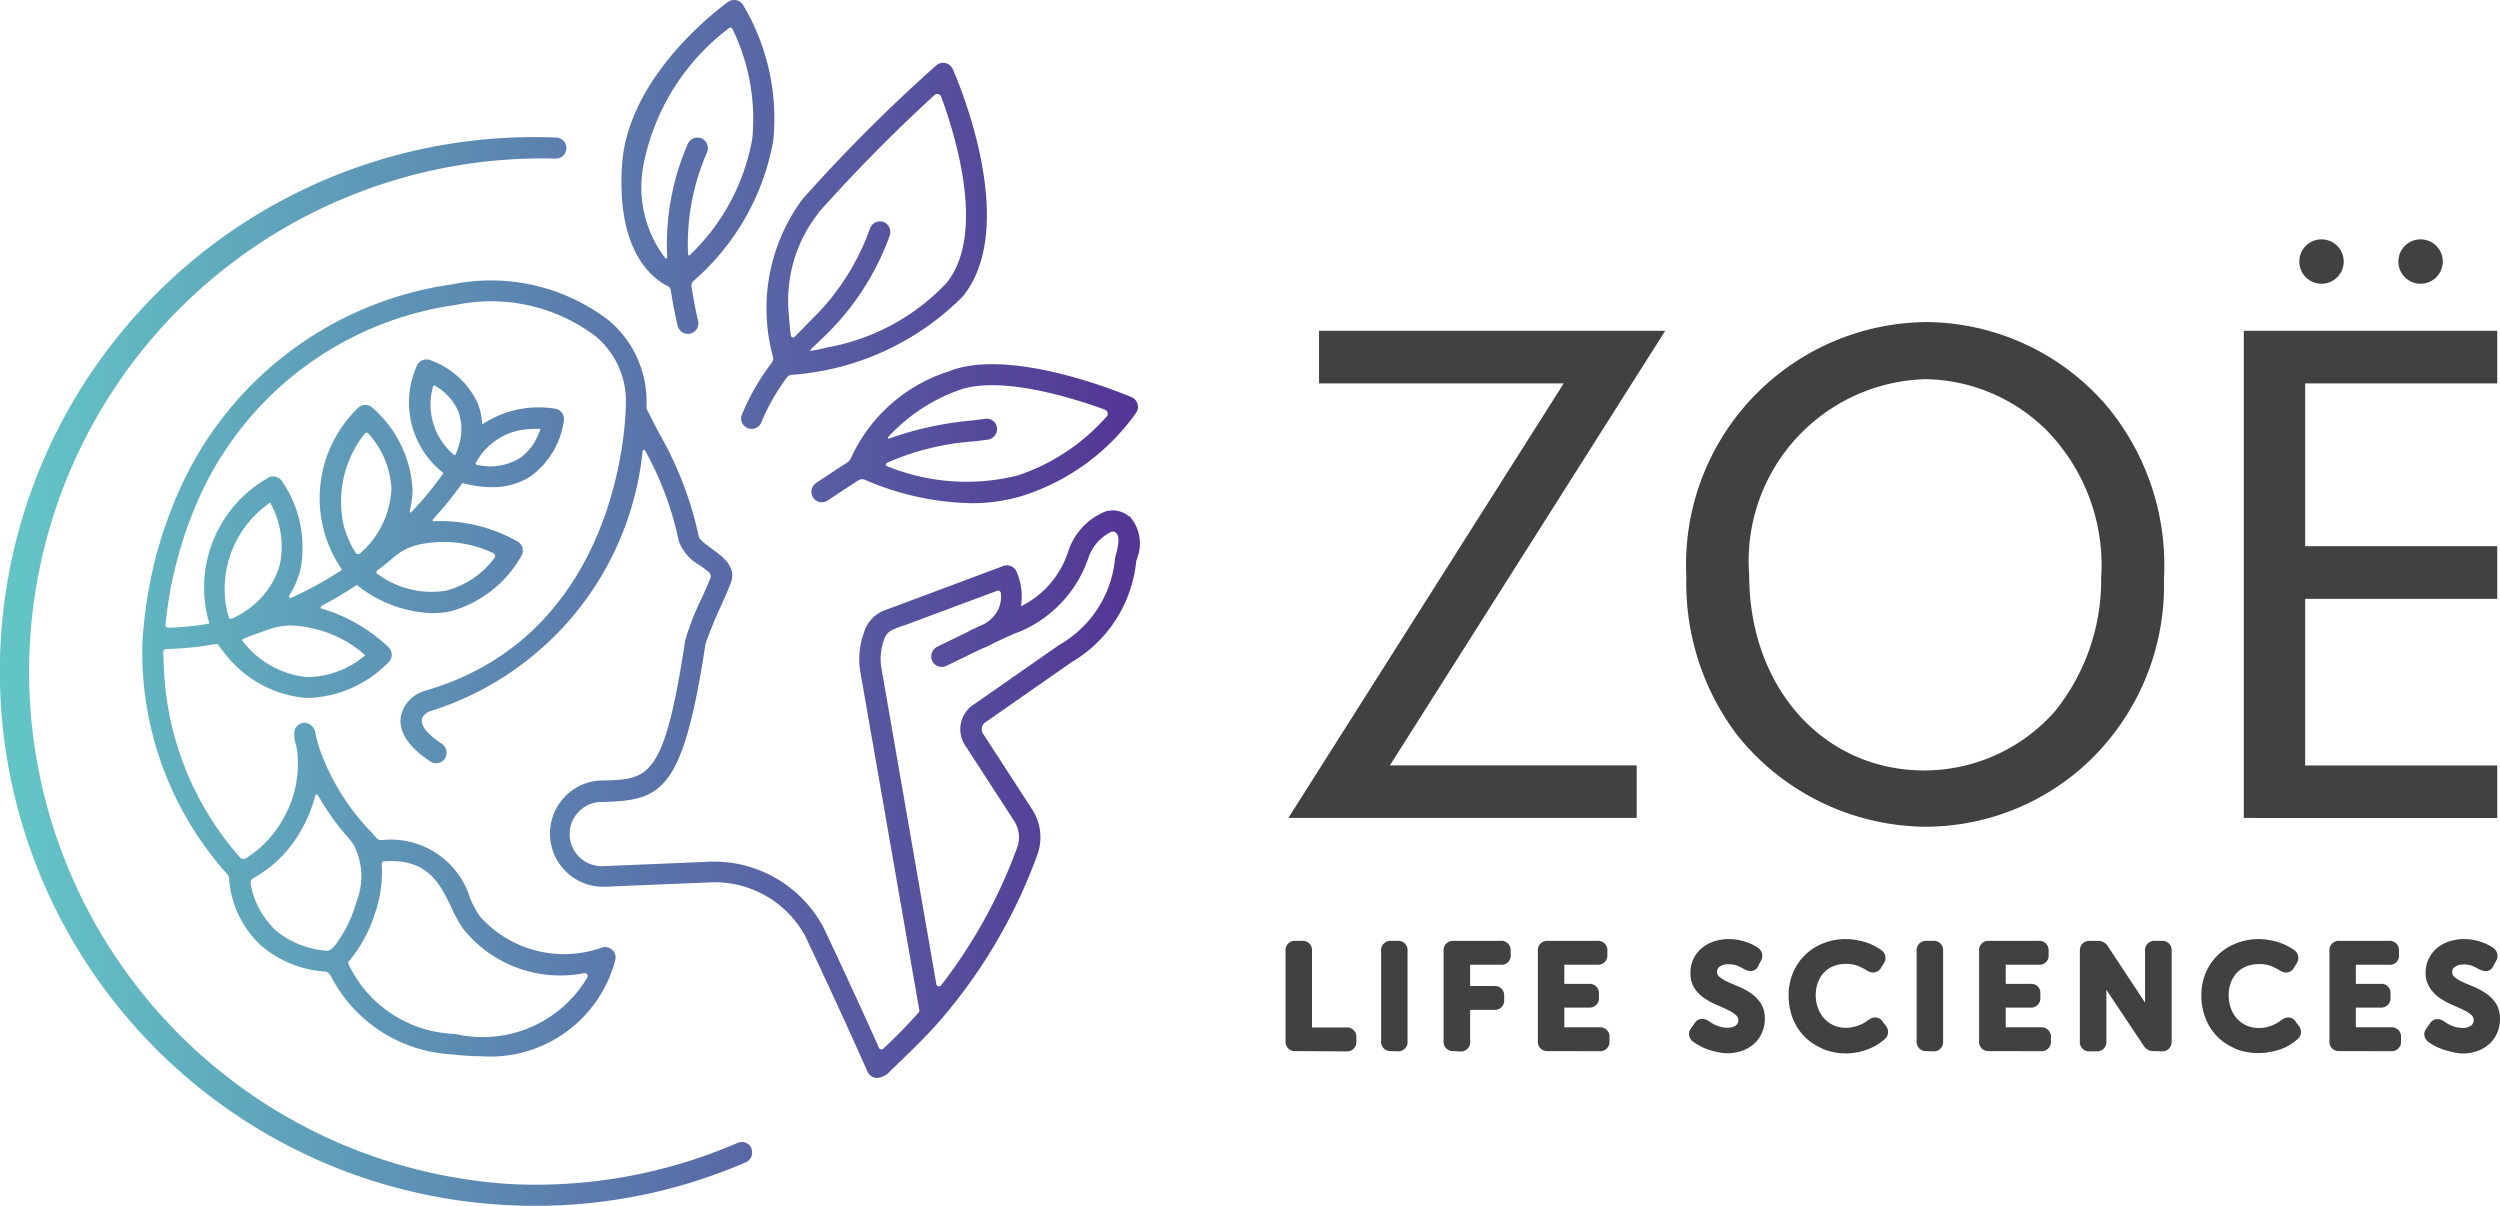 <svg xmlns="http://www.w3.org/2000/svg" xmlns:xlink="http://www.w3.org/1999/xlink" width="55.522" height="26.78" viewBox="0 0 55.522 26.78"><defs><linearGradient id="azoe" y1="0.5" x2="1" y2="0.5" gradientUnits="objectBoundingBox"><stop offset="0.024" stop-color="#63c4c6"/><stop offset="1" stop-color="#533494"/></linearGradient></defs><g transform="translate(4426.004 -14849)"><path d="M9.974,11.012a5.581,5.581,0,0,1-1.135-3.52,5.383,5.383,0,0,1,5.352-5.66A5.322,5.322,0,0,1,18.181,3.7,5.532,5.532,0,0,1,19.446,7.54a5.408,5.408,0,0,1-1.833,4.2,5.287,5.287,0,0,1-3.454,1.3A5.411,5.411,0,0,1,9.974,11.012Zm.26-3.569c0,2.515,1.654,4.347,3.892,4.347a3.878,3.878,0,0,0,2.887-1.3,4.642,4.642,0,0,0,1.038-2.968,4.285,4.285,0,0,0-1.233-3.308A3.9,3.9,0,0,0,14.159,3.1,4.038,4.038,0,0,0,10.234,7.443ZM0,12.845,6.115,3.194H.681V2.026H8.369L2.255,11.677H7.736v1.168Zm21.219,0V2.026h5.629V3.194H22.582V6.81h4.266V7.979H22.582v3.7h4.266v1.167ZM24.652.483a.493.493,0,0,1,.986.01.493.493,0,0,1-.986-.01Zm-2.2,0a.493.493,0,0,1,.986.01.493.493,0,0,1-.986-.01Z" transform="translate(-4397.391 14854.321)" fill="#424142"/><path d="M25.88,2.5a1.487,1.487,0,0,1-.212-.063A1.265,1.265,0,0,1,25.5,2.36a1.028,1.028,0,0,1-.12-.078l-.006,0a.276.276,0,0,1-.076-.116.2.2,0,0,1,.047-.189l.068-.1a.208.208,0,0,1,.145-.1.257.257,0,0,1,.158.042l0,0,.073.048a.564.564,0,0,0,.088.048A1.138,1.138,0,0,0,26,1.956a.517.517,0,0,0,.132.016.308.308,0,0,0,.2-.053.154.154,0,0,0,.007-.231.766.766,0,0,0-.176-.114q-.116-.057-.251-.113a1.592,1.592,0,0,1-.27-.147.81.81,0,0,1-.221-.221A.6.6,0,0,1,25.32.749a.712.712,0,0,1,.068-.311A.72.72,0,0,1,25.573.2a.817.817,0,0,1,.271-.149A1.046,1.046,0,0,1,26.175,0a1.124,1.124,0,0,1,.208.019,1.28,1.28,0,0,1,.178.047,1.03,1.03,0,0,1,.147.061.787.787,0,0,1,.106.063.215.215,0,0,1,.068.3l-.058.105a.179.179,0,0,1-.161.117.311.311,0,0,1-.139-.035l-.005,0a1.463,1.463,0,0,0-.156-.079.484.484,0,0,0-.194-.034.323.323,0,0,0-.2.053.132.132,0,0,0-.059.115.133.133,0,0,0,.049.107.707.707,0,0,0,.176.11c.079.037.164.073.252.109a1.559,1.559,0,0,1,.271.145.816.816,0,0,1,.221.223.617.617,0,0,1,.093.347.76.76,0,0,1-.058.3.713.713,0,0,1-.168.246.8.8,0,0,1-.265.163.992.992,0,0,1-.35.059A1.179,1.179,0,0,1,25.88,2.5Zm-4.794-.072a1.225,1.225,0,0,1-.4-.27,1.19,1.19,0,0,1-.257-.407,1.391,1.391,0,0,1-.09-.5,1.3,1.3,0,0,1,.094-.493A1.193,1.193,0,0,1,21.1.1,1.313,1.313,0,0,1,21.6,0a1.368,1.368,0,0,1,.273.026A1.463,1.463,0,0,1,22.1.087a1.082,1.082,0,0,1,.177.08A1.342,1.342,0,0,1,22.4.244a.213.213,0,0,1,.049.306l-.057.093a.2.2,0,0,1-.17.1A.257.257,0,0,1,22.086.7a1.351,1.351,0,0,0-.194-.1A.7.7,0,0,0,21.62.556a.723.723,0,0,0-.293.055.6.6,0,0,0-.208.148.665.665,0,0,0-.129.22.813.813,0,0,0-.044.27.856.856,0,0,0,.046.279.7.7,0,0,0,.132.23.644.644,0,0,0,.211.158.673.673,0,0,0,.287.059.693.693,0,0,0,.16-.018.989.989,0,0,0,.143-.046.783.783,0,0,0,.113-.057c.034-.023.064-.042.088-.06a.244.244,0,0,1,.145-.054.2.2,0,0,1,.167.1l.062.084a.209.209,0,0,1-.032.306,1.606,1.606,0,0,1-.132.1,1.216,1.216,0,0,1-.191.1A1.444,1.444,0,0,1,21.9,2.5a1.4,1.4,0,0,1-.3.031A1.343,1.343,0,0,1,21.086,2.433Zm-9.168,0a1.219,1.219,0,0,1-.4-.27,1.19,1.19,0,0,1-.256-.407,1.391,1.391,0,0,1-.089-.5,1.317,1.317,0,0,1,.093-.493A1.2,1.2,0,0,1,11.926.1a1.319,1.319,0,0,1,.509-.1,1.355,1.355,0,0,1,.273.026,1.447,1.447,0,0,1,.223.061,1.071,1.071,0,0,1,.176.08,1.343,1.343,0,0,1,.123.076A.213.213,0,0,1,13.28.55l-.058.093a.2.2,0,0,1-.17.1A.26.26,0,0,1,12.917.7a1.3,1.3,0,0,0-.194-.1.693.693,0,0,0-.273-.049.719.719,0,0,0-.293.055.609.609,0,0,0-.209.148.648.648,0,0,0-.128.22.813.813,0,0,0-.045.27.856.856,0,0,0,.047.279.688.688,0,0,0,.132.23.65.65,0,0,0,.211.158.677.677,0,0,0,.288.059.685.685,0,0,0,.159-.018,1,1,0,0,0,.144-.046.772.772,0,0,0,.112-.057c.034-.022.064-.042.088-.06A.248.248,0,0,1,13.1,1.74a.2.2,0,0,1,.167.1l.063.085a.21.21,0,0,1-.032.306,1.634,1.634,0,0,1-.133.1,1.246,1.246,0,0,1-.19.1,1.483,1.483,0,0,1-.243.077,1.4,1.4,0,0,1-.3.031A1.34,1.34,0,0,1,11.918,2.433ZM9.553,2.5a1.523,1.523,0,0,1-.212-.063,1.251,1.251,0,0,1-.17-.082.975.975,0,0,1-.121-.078l-.005,0a.278.278,0,0,1-.077-.116.2.2,0,0,1,.047-.189l.068-.1a.208.208,0,0,1,.145-.1.256.256,0,0,1,.158.042l.005,0,.072.048a.608.608,0,0,0,.088.048.977.977,0,0,0,.12.041.507.507,0,0,0,.132.016A.305.305,0,0,0,10,1.919a.141.141,0,0,0,.057-.118A.142.142,0,0,0,10,1.688a.747.747,0,0,0-.176-.114c-.076-.038-.161-.076-.251-.113a1.592,1.592,0,0,1-.27-.147.794.794,0,0,1-.22-.221A.6.6,0,0,1,8.993.749.7.7,0,0,1,9.246.2.808.808,0,0,1,9.517.051,1.038,1.038,0,0,1,9.848,0a1.114,1.114,0,0,1,.207.019,1.294,1.294,0,0,1,.179.047,1.125,1.125,0,0,1,.147.061.921.921,0,0,1,.106.063.215.215,0,0,1,.067.3L10.5.593a.18.18,0,0,1-.162.117A.311.311,0,0,1,10.2.675l0,0a1.467,1.467,0,0,0-.156-.079A.49.49,0,0,0,9.842.559a.326.326,0,0,0-.2.053.133.133,0,0,0-.058.115.135.135,0,0,0,.048.107.714.714,0,0,0,.176.11c.079.037.164.074.251.109a1.559,1.559,0,0,1,.271.145.816.816,0,0,1,.221.223.618.618,0,0,1,.094.347.761.761,0,0,1-.059.3.713.713,0,0,1-.168.246.787.787,0,0,1-.265.163.992.992,0,0,1-.35.059A1.179,1.179,0,0,1,9.553,2.5Zm13.853-.012a.206.206,0,0,1-.221-.224V.262a.205.205,0,0,1,.221-.223h1.1a.207.207,0,0,1,.223.222V.35A.2.2,0,0,1,24.5.569h-.729V.995h.546a.2.2,0,0,1,.223.219V1.3a.207.207,0,0,1-.223.222h-.546v.437h.78a.206.206,0,0,1,.223.22v.089a.207.207,0,0,1-.223.222Zm-4.123,0a.251.251,0,0,1-.233-.133L18.24,1.142a.106.106,0,0,1-.01-.017V2.269a.206.206,0,0,1-.22.224h-.148a.206.206,0,0,1-.221-.224V.262A.224.224,0,0,1,17.7.1a.218.218,0,0,1,.162-.06h.173a.253.253,0,0,1,.237.133l.806,1.221.011.016V.262a.207.207,0,0,1,.223-.223h.144a.208.208,0,0,1,.224.223V2.269a.208.208,0,0,1-.224.224Zm-3.659,0a.205.205,0,0,1-.22-.224V.262a.205.205,0,0,1,.22-.223h1.1a.207.207,0,0,1,.223.222V.35a.2.2,0,0,1-.223.219h-.729V.995h.546a.2.2,0,0,1,.223.219V1.3a.207.207,0,0,1-.223.222h-.546v.437h.78a.206.206,0,0,1,.223.22v.089a.207.207,0,0,1-.223.222Zm-1.388,0a.206.206,0,0,1-.22-.224V.262a.206.206,0,0,1,.22-.223h.148a.206.206,0,0,1,.22.223V2.269a.206.206,0,0,1-.22.224Zm-8.412,0a.206.206,0,0,1-.22-.224V.262a.206.206,0,0,1,.22-.223h1.1a.207.207,0,0,1,.224.222V.35A.205.205,0,0,1,6.92.569H6.192V.995h.545a.206.206,0,0,1,.224.219V1.3a.208.208,0,0,1-.224.222H6.192v.437h.779a.206.206,0,0,1,.224.22v.089a.208.208,0,0,1-.224.222Zm-2.093,0a.206.206,0,0,1-.22-.224V.262A.206.206,0,0,1,3.73.039H4.773A.207.207,0,0,1,5,.261V.35a.2.2,0,0,1-.223.219H4.1v.473h.533a.205.205,0,0,1,.223.22V1.35a.206.206,0,0,1-.223.222H4.1v.7a.206.206,0,0,1-.22.224Zm-1.388,0a.206.206,0,0,1-.22-.224V.262a.206.206,0,0,1,.22-.223H2.49a.206.206,0,0,1,.22.223V2.269a.206.206,0,0,1-.22.224Zm-2.122,0A.206.206,0,0,1,0,2.269V.262A.206.206,0,0,1,.221.039H.368a.205.205,0,0,1,.22.224v1.7h.761a.206.206,0,0,1,.224.22v.089a.207.207,0,0,1-.224.222Z" transform="translate(-4397.454 14869.856)" fill="#424142"/><path d="M17.168,7.928a.157.157,0,0,1-.029.129,5.072,5.072,0,0,0-.674,1.181A.234.234,0,0,0,16.9,9.4a4.71,4.71,0,0,1,.572-1.012.158.158,0,0,1,.112-.064,5.949,5.949,0,0,0,3.8-1.742c1.293-1.6-.162-4.909-.225-5.049a.234.234,0,0,0-.366-.081,36.143,36.143,0,0,0-2.97,2.97,4.078,4.078,0,0,0-.655,3.506Zm1.005-3.2a36.576,36.576,0,0,1,2.579-2.615.093.093,0,0,1,.151.037c.337.916.985,3.063.118,4.135a4.8,4.8,0,0,1-2.662,1.433,2.257,2.257,0,0,1-.367.073c-.015-.019.195-.2.265-.271a5.884,5.884,0,0,0,1.5-2.28.242.242,0,0,0-.1-.294.234.234,0,0,0-.334.125,5.3,5.3,0,0,1-1.325,2.051c-.064.067-.247.254-.348.357a.05.05,0,0,1-.085-.028c-.019-.133-.035-.284-.044-.446a3.141,3.141,0,0,1,.658-2.276Zm.716,5.458a.158.158,0,0,1-.063.079c-.4.258-.684.451-.688.453a.234.234,0,1,0,.261.387s.277-.187.662-.436a.157.157,0,0,1,.148-.013,6.205,6.205,0,0,0,2.35.519A3.854,3.854,0,0,0,22.745,11a4.929,4.929,0,0,0,2.49-1.836.234.234,0,0,0-.1-.341c-.109-.047-2.685-1.138-4.069-.573a3.568,3.568,0,0,0-2.173,1.937ZM24.54,9.1a.093.093,0,0,1,.038.15,4.564,4.564,0,0,1-1.977,1.31,4.693,4.693,0,0,1-2.9-.206.041.041,0,0,1-.005-.075A5.793,5.793,0,0,1,21.664,9.8l.265-.035a.243.243,0,0,0,.216-.24.233.233,0,0,0-.265-.225l-.277.037a7.47,7.47,0,0,0-1.85.4.021.021,0,0,1-.025-.034,3.934,3.934,0,0,1,1.511-1.017c.907-.371,2.543.136,3.3.412ZM14.831,6.354a.127.127,0,0,1,.067.094c.069.453.148.772.152.79a.234.234,0,0,0,.226.177.231.231,0,0,0,.057-.007.233.233,0,0,0,.17-.283s-.079-.322-.146-.768a.127.127,0,0,1,.04-.113,5.384,5.384,0,0,0,1.776-3.118A4.932,4.932,0,0,0,16.5.105a.233.233,0,0,0-.33-.062c-.091.064-2.224,1.6-2.355,3.618-.123,1.878.634,2.5,1.012,2.693Zm-.546-2.662A5,5,0,0,1,16.192.624a.048.048,0,0,1,.074.016,4.576,4.576,0,0,1,.442,2.437,4.713,4.713,0,0,1-1.386,2.587.024.024,0,0,1-.041-.016A5.063,5.063,0,0,1,15.7,3.391a.242.242,0,0,0-.086-.3.234.234,0,0,0-.34.108,5.587,5.587,0,0,0-.456,2.519.024.024,0,0,1-.041.018,2.585,2.585,0,0,1-.49-2.045Zm2.4,21.814a.234.234,0,0,1-.122.307,11.736,11.736,0,0,1-4.683.967q-.252,0-.506-.011a11.867,11.867,0,1,1,.98-23.714.233.233,0,0,1,.224.243.231.231,0,0,1-.243.224A11.4,11.4,0,0,0,11.4,26.3a11.289,11.289,0,0,0,4.984-.919.234.234,0,0,1,.307.122Zm8.383-14.042a.554.554,0,0,0-.53-.1,1.433,1.433,0,0,0-.82.9,2.051,2.051,0,0,1-1.043,1.2,1.4,1.4,0,0,0-.1-.775.234.234,0,0,0-.293-.119l-2.676,1a.757.757,0,0,0-.418.48,1.7,1.7,0,0,0-.076.9l1.305,7.485a.059.059,0,0,1-.014.05c-.249.281-.514.551-.789.807a.058.058,0,0,1-.092-.019c-.229-.513-.662-1.469-1.234-2.677a2.756,2.756,0,0,0-2.494-1.46l-2.4.1a.713.713,0,0,1-.742-.683.714.714,0,0,1,.68-.742l.058,0c1.3-.035,1.778-.215,2.278-3.512a9.109,9.109,0,0,1,.349-.852c.119-.269.193-.438.222-.526.114-.341-.2-.569-.432-.735-.1-.073-.272-.2-.285-.258a7.918,7.918,0,0,0-.88-2.3c-.088-.168-.182-.35-.283-.552,0-.05,0-.083,0-.1a2.356,2.356,0,0,0-.819-1.844,4.3,4.3,0,0,0-3.491-.818,7.833,7.833,0,0,0-6.081,4.606A9.532,9.532,0,0,0,3.2,13.824c-.019.184-.038.37-.04.556,0,.155.006.439.006.439a7.393,7.393,0,0,0,1.884,4.6.139.139,0,0,1,.037.089,2.235,2.235,0,0,0,.7,1.481,2.412,2.412,0,0,0,1.42.587.176.176,0,0,1,.141.1,3.209,3.209,0,0,0,2.7,1.741,4.966,4.966,0,0,0,.622.04,2.87,2.87,0,0,0,3-2.158.234.234,0,0,0-.307-.253,2.5,2.5,0,0,1-2.709-.7,2.513,2.513,0,0,1-.211-.388,1.841,1.841,0,0,0-1.971-1.3.125.125,0,0,1-.106-.042c-.035-.042-.085-.095-.1-.115a5.079,5.079,0,0,1-1.126-1.755,2.6,2.6,0,0,1-.12-.4q-.01-.049-.022-.1a.255.255,0,0,0-.249-.194.233.233,0,0,0-.214.209.687.687,0,0,0,.022.224,1.078,1.078,0,0,1,.044.206,2.454,2.454,0,0,1-.351,1.56,2.386,2.386,0,0,1-.788.81.108.108,0,0,1-.135-.022,6.765,6.765,0,0,1-1.686-4.18l-.016-.366a.076.076,0,0,1,.075-.079,6.633,6.633,0,0,0,1.1-.114.04.04,0,0,1,.04.015c.027.037.086.114.118.152A2.55,2.55,0,0,0,6.792,15.5l.086,0a2.622,2.622,0,0,0,1.76-.8.234.234,0,0,0-.016-.332,3.632,3.632,0,0,0-1.478-.851.031.031,0,0,1-.007-.058q.39-.207.765-.455a.033.033,0,0,1,.038,0,2.829,2.829,0,0,0,1.638.613A1.991,1.991,0,0,0,10,13.578a2.593,2.593,0,0,0,1.584-1.241.233.233,0,0,0-.1-.317,3.486,3.486,0,0,0-1.854-.444.022.022,0,0,1-.017-.037,8.351,8.351,0,0,0,.647-.8.021.021,0,0,1,.022-.008,2.553,2.553,0,0,0,.634.089,1.555,1.555,0,0,0,.88-.25,1.848,1.848,0,0,0,.728-1.236.233.233,0,0,0-.208-.259,2.257,2.257,0,0,0-1.607.351,1.452,1.452,0,0,0-.1-.472,1.849,1.849,0,0,0-1.066-.96.234.234,0,0,0-.295.153,1.985,1.985,0,0,0,.588,2.349.021.021,0,0,1,0,.029,7.99,7.99,0,0,1-.7.85.023.023,0,0,1-.038-.021,1.969,1.969,0,0,0,.063-.508,2.594,2.594,0,0,0-.9-1.8.234.234,0,0,0-.33.034,2.784,2.784,0,0,0-.348,3.553.025.025,0,0,1-.007.036,8.529,8.529,0,0,1-1.111.61.034.034,0,0,1-.042-.05,2,2,0,0,0,.25-.583,2.594,2.594,0,0,0-.417-1.968.233.233,0,0,0-.328-.05,2.8,2.8,0,0,0-1.284,3.205.014.014,0,0,1-.012.019,6.135,6.135,0,0,1-.9.089.056.056,0,0,1-.057-.062A9.072,9.072,0,0,1,4.4,11.105,7.368,7.368,0,0,1,10.12,6.773a3.846,3.846,0,0,1,3.114.7A1.876,1.876,0,0,1,13.9,8.968c0,.208-.068,5.094-4.445,6.368a.79.79,0,0,0-.457.333c-.144.233-.262.7.561,1.243a.233.233,0,0,0,.337-.092.242.242,0,0,0-.091-.306c-.211-.14-.535-.4-.409-.6a.327.327,0,0,1,.191-.13,6.768,6.768,0,0,0,4.685-5.77.028.028,0,0,1,.054-.007,7.073,7.073,0,0,1,.749,2.011,1.022,1.022,0,0,0,.468.537c.058.042.141.1.2.153a.125.125,0,0,1,.031.141c-.041.1-.108.251-.173.4a6.105,6.105,0,0,0-.383.97c-.467,3.079-.81,3.088-1.828,3.115l-.061,0a1.181,1.181,0,0,0,.048,2.36h.049l2.4-.1a2.291,2.291,0,0,1,2.056,1.193c.734,1.551,1.238,2.684,1.375,2.994a.252.252,0,0,0,.2.16.436.436,0,0,0,.315-.154c.385-.374.782-.744,1.131-1.152a11.794,11.794,0,0,0,2.136-3.654,1.133,1.133,0,0,0-.113-1l-1.073-1.656-.011-.015a.189.189,0,0,1,.055-.278l.017-.011,1.88-1.311a2.941,2.941,0,0,0,1.438-2.226c0-.023.011-.048.017-.075a.9.9,0,0,0-.169-.95Zm-15.037,8.7a2.81,2.81,0,0,0,.258.467,2.761,2.761,0,0,0,2.685.982.065.065,0,0,1,.067.1,2.7,2.7,0,0,1-2.929,1.25,2.717,2.717,0,0,1-2.37-1.545.074.074,0,0,1,.015-.079,3.1,3.1,0,0,0,.565-1.038,2.813,2.813,0,0,0,.156-1.116.05.05,0,0,1,.046-.055c.974-.073,1.245.491,1.507,1.039ZM6.659,18.488A3.019,3.019,0,0,0,7,17.672a.034.034,0,0,1,.062-.009,5.556,5.556,0,0,0,.716.992c.018.02.072.1.086.124a1.535,1.535,0,0,1,.046,1.267A2.786,2.786,0,0,1,7.436,21a.412.412,0,0,1-.128.108.076.076,0,0,1-.043.007,1.987,1.987,0,0,1-1.14-.452,1.859,1.859,0,0,1-.559-1.038.12.12,0,0,1,.064-.123,2.743,2.743,0,0,0,1.028-1.011Zm1.453-3.936a2.015,2.015,0,0,1-1.3.486,2.061,2.061,0,0,1-1.43-.809.021.021,0,0,1,.006-.033c.038-.017.114-.051.18-.075.138-.051.3-.107.369-.13a1.575,1.575,0,0,1,.5-.1A2.631,2.631,0,0,1,8.112,14.552Zm2.846-2.263a.066.066,0,0,1,.026.1,1.966,1.966,0,0,1-1.086.731,2.02,2.02,0,0,1-1.523-.38.041.041,0,0,1,0-.066q.186-.141.362-.291a1.307,1.307,0,0,1,.469-.264,2.572,2.572,0,0,1,1.755.168ZM12,9.523c.012.01-.036.105-.062.163a1.157,1.157,0,0,1-.4.493,1.271,1.271,0,0,1-.952.141.027.027,0,0,1-.02-.038,1.427,1.427,0,0,1,1.258-.754.879.879,0,0,1,.175,0ZM9.615,8.588a.031.031,0,0,1,.046-.022,1.226,1.226,0,0,1,.514.563,1.163,1.163,0,0,1,.013.771c-.014.051-.049.144-.068.192a.024.024,0,0,1-.037.01,1.46,1.46,0,0,1-.467-1.514ZM8.1,9.63a.05.05,0,0,1,.078-.005,1.979,1.979,0,0,1,.516,1.228A2.032,2.032,0,0,1,8,12.288a.066.066,0,0,1-.1-.011,2.122,2.122,0,0,1-.27-.62A2.433,2.433,0,0,1,8.1,9.63ZM6,11.163a2.011,2.011,0,0,1,.216,1.374,1.836,1.836,0,0,1-.729,1.01,1.739,1.739,0,0,1-.216.133.466.466,0,0,1-.164.066c-.024-.006-.064-.176-.073-.216A2.32,2.32,0,0,1,6,11.163ZM24.786,12.3c-.007.031-.014.059-.02.086a2.476,2.476,0,0,1-1.244,1.938l-1.877,1.309a.656.656,0,0,0-.189.953l1.069,1.649a.664.664,0,0,1,.066.585A11.31,11.31,0,0,1,20.9,21.883a.06.06,0,0,1-.105-.026L19.58,14.864a1.234,1.234,0,0,1,.052-.651.341.341,0,0,1,.179-.22,2.082,2.082,0,0,1,.288-.109l2.044-.762a.064.064,0,0,1,.086.054.719.719,0,0,1-.047.333.749.749,0,0,1-.323.348l-.3.138a.232.232,0,0,0-.047.029l-.686.333a.244.244,0,0,0-.131.3.234.234,0,0,0,.322.131l.784-.38a1.905,1.905,0,0,0,.287-.136l.423-.192A2.727,2.727,0,0,0,24.169,12.4a1,1,0,0,1,.507-.587c.062-.018.083,0,.1.011.1.083.063.275.013.482Z" transform="translate(-4426.004 14849)" fill="url(#azoe)"/></g></svg>
